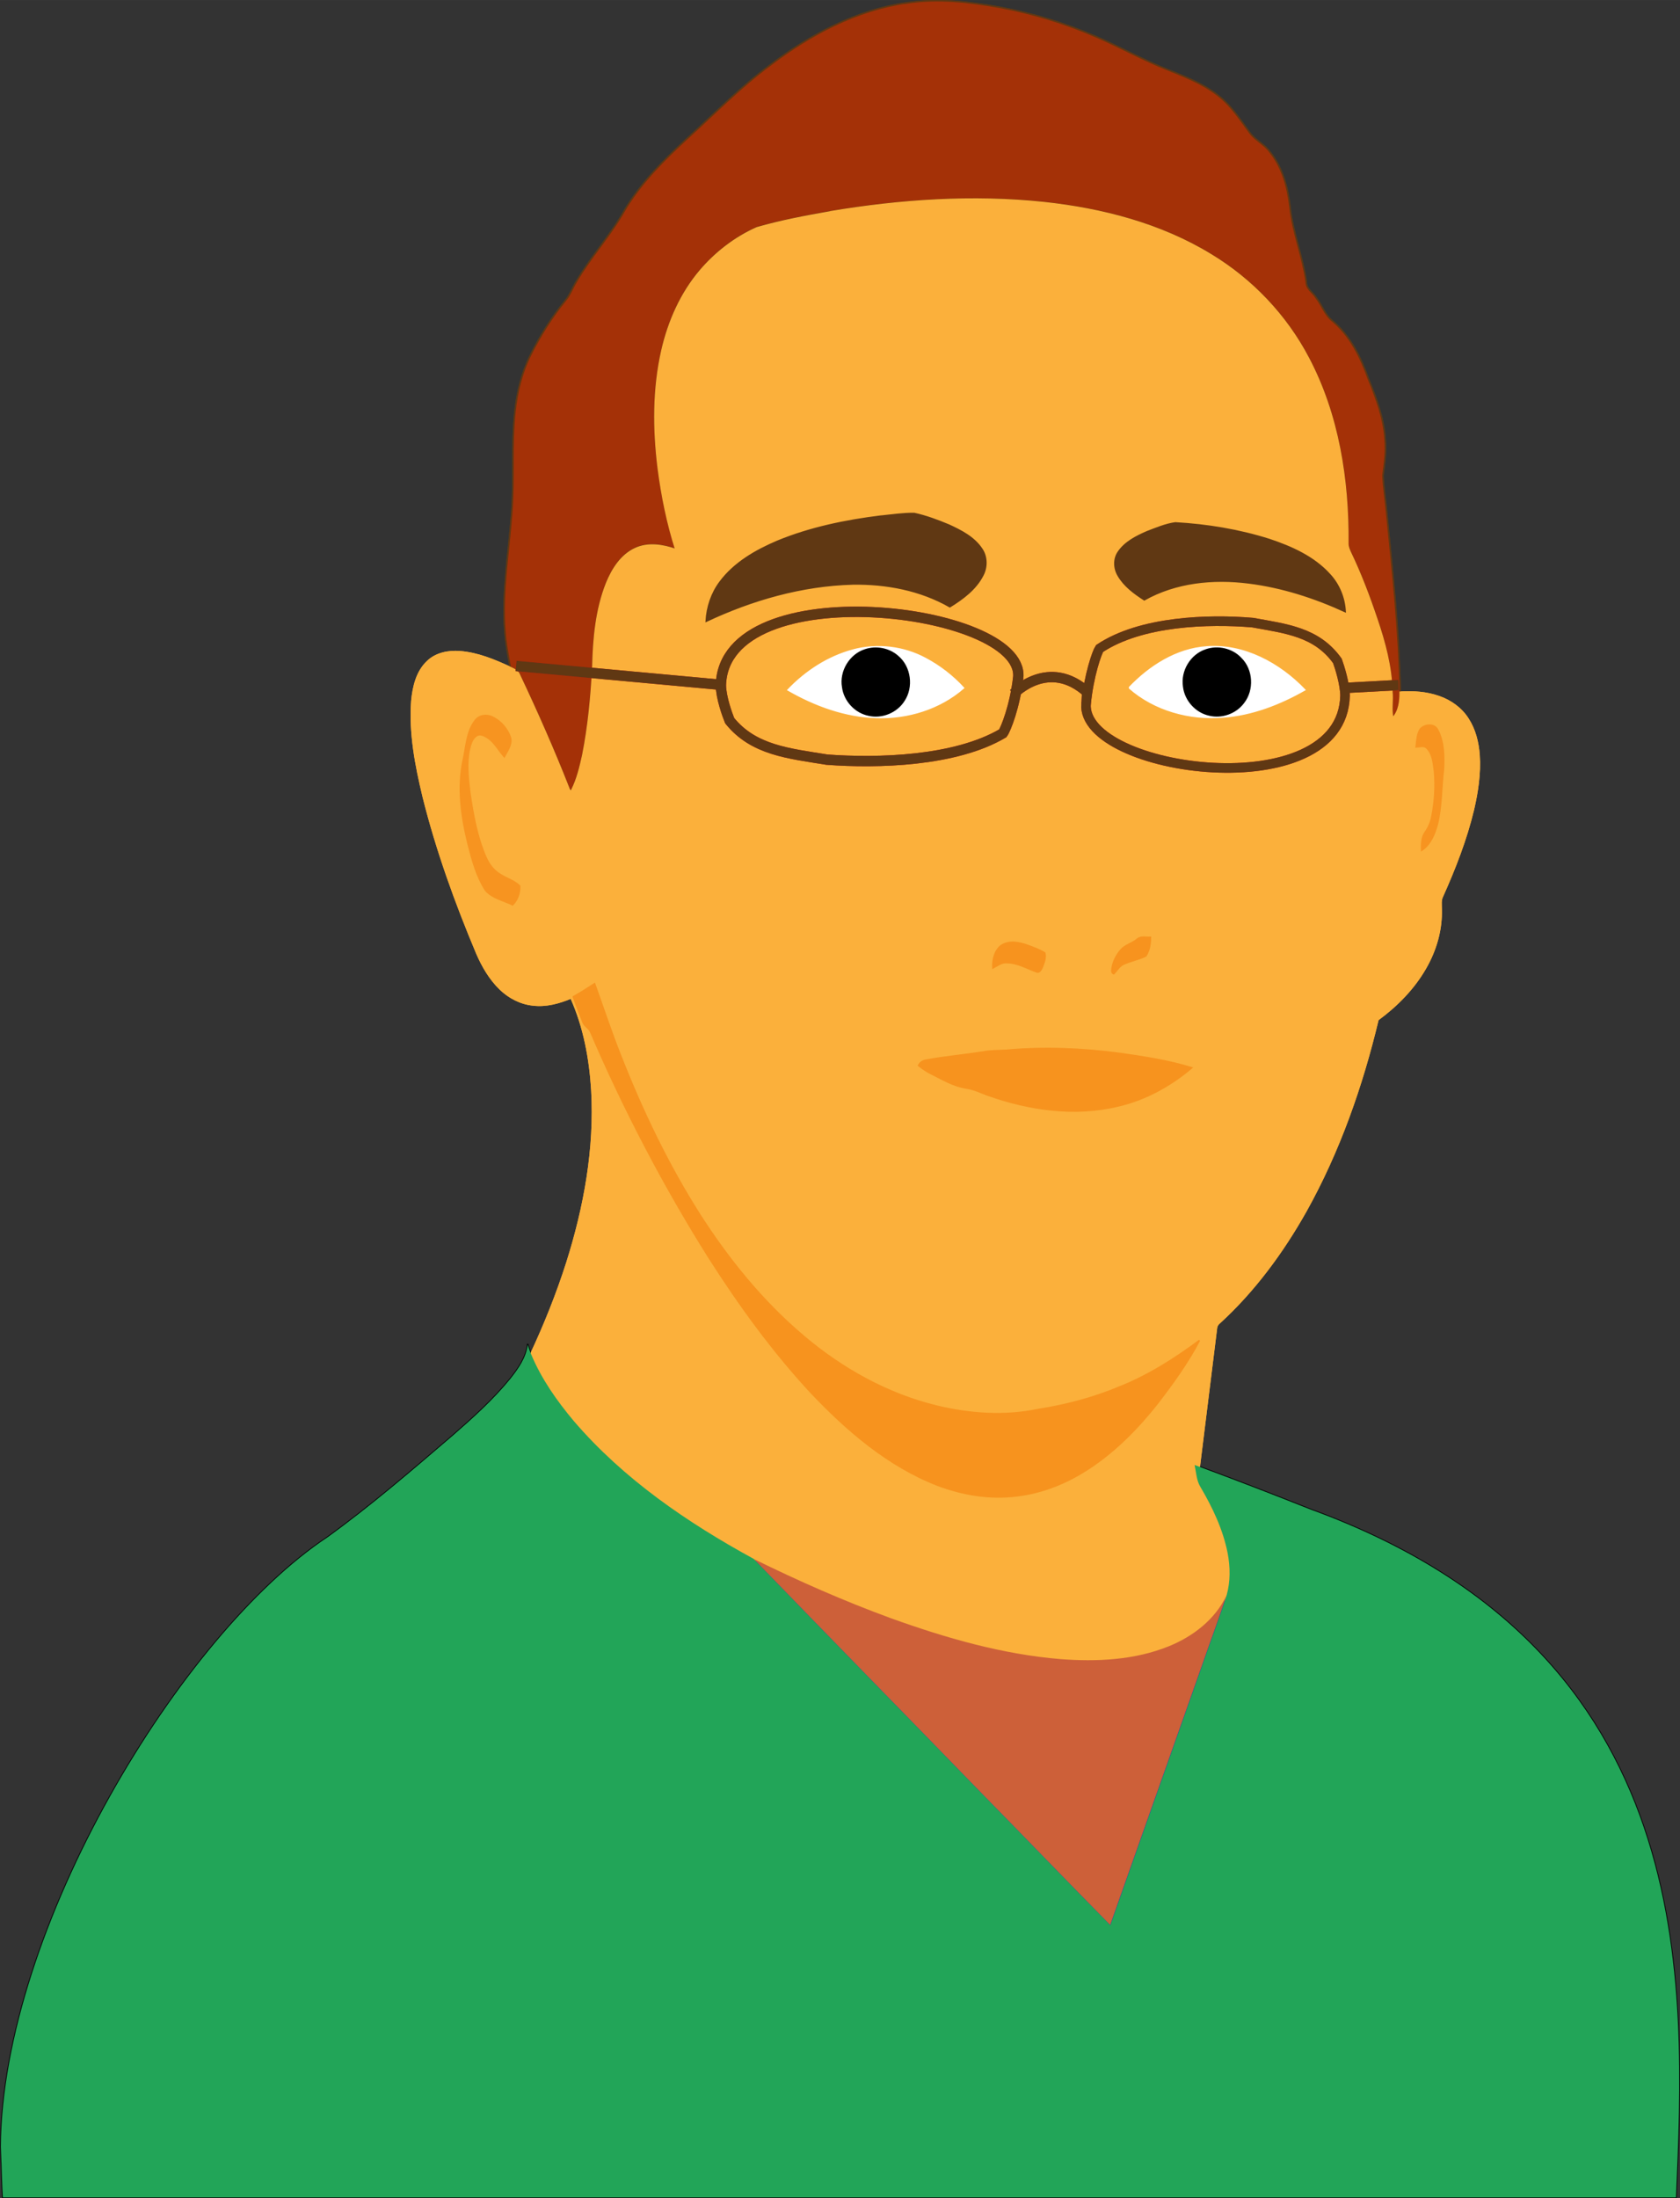 <?xml version="1.0" encoding="UTF-8" standalone="no"?>
<svg
   width="130"
   height="170"
   viewBox="0 0 34.396 44.979"
   version="1.1"
   id="svg8"
   inkscape:version="1.2.1 (9c6d41e410, 2022-07-14)"
   sodipodi:docname="man-versions.svg"
   xmlns:inkscape="http://www.inkscape.org/namespaces/inkscape"
   xmlns:sodipodi="http://sodipodi.sourceforge.net/DTD/sodipodi-0.dtd"
   xmlns="http://www.w3.org/2000/svg"
   xmlns:svg="http://www.w3.org/2000/svg"
   xmlns:rdf="http://www.w3.org/1999/02/22-rdf-syntax-ns#"
   xmlns:cc="http://creativecommons.org/ns#"
   xmlns:dc="http://purl.org/dc/elements/1.1/">
  <rect x="0" y="0" width="34.396" height="44.979" fill="#333333" stroke="none"/>
  <defs
     id="defs2" />
  <sodipodi:namedview
     id="base"
     pagecolor="#ffffff"
     bordercolor="#ebe6e6"
     borderopacity="1"
     inkscape:pageopacity="0.0"
     inkscape:pageshadow="2"
     inkscape:zoom="0.7"
     inkscape:cx="251.42857"
     inkscape:cy="547.14285"
     inkscape:document-units="px"
     inkscape:current-layer="layer2"
     inkscape:document-rotation="0"
     showgrid="false"
     units="px"
     showborder="true"
     inkscape:object-nodes="false"
     inkscape:showpageshadow="false"
     inkscape:pagecheckerboard="0"
     inkscape:deskcolor="#d1d1d1"
     inkscape:window-width="1366"
     inkscape:window-height="705"
     inkscape:window-x="-8"
     inkscape:window-y="-8"
     inkscape:window-maximized="1" />
  <g
     inkscape:groupmode="layer"
     id="layer2"
     inkscape:label="Layer 2"
     transform="translate(-107.251,-100.542)">
    <g
       id="g5639">
      <path
         d="m 125.81,100.604 c 0.632,-0.101 1.275,-0.025 1.901,0.086 0.679,0.124 1.343,0.327 1.978,0.602 0.498,0.215 0.971,0.482 1.476,0.68 0.403,0.161 0.821,0.326 1.144,0.627 0.202,0.19 0.356,0.423 0.52,0.647 0.113,0.164 0.308,0.245 0.423,0.408 0.255,0.316 0.363,0.722 0.409,1.12 0.056,0.526 0.261,1.02 0.334,1.542 -5.2e-4,0.138 0.131,0.208 0.197,0.313 0.124,0.156 0.183,0.361 0.345,0.485 0.358,0.304 0.572,0.739 0.728,1.176 0.161,0.399 0.318,0.809 0.343,1.244 0.025,0.247 -0.012,0.493 -0.043,0.737 0.011,0.268 0.056,0.533 0.079,0.8 0.122,1.208 0.251,2.418 0.275,3.632 5.2e-4,0.185 -0.021,0.386 -0.152,0.527 -0.04,-0.179 0.003,-0.364 -0.019,-0.545 -0.013,-0.509 -0.146,-1.004 -0.309,-1.482 -0.156,-0.464 -0.329,-0.923 -0.542,-1.364 -0.026,-0.057 -0.051,-0.116 -0.05,-0.179 0.012,-1.302 -0.196,-2.639 -0.809,-3.798 -0.455,-0.867 -1.152,-1.599 -1.984,-2.104 -1.035,-0.635 -2.234,-0.944 -3.429,-1.073 -1.457,-0.153 -2.931,-0.053 -4.374,0.188 -0.505,0.09 -1.011,0.184 -1.504,0.326 -0.443,0.197 -0.838,0.502 -1.155,0.871 -0.397,0.465 -0.653,1.04 -0.788,1.636 -0.181,0.789 -0.175,1.61 -0.076,2.411 0.073,0.564 0.186,1.124 0.359,1.666 -0.265,-0.094 -0.569,-0.143 -0.832,-0.019 -0.288,0.132 -0.466,0.417 -0.583,0.703 -0.218,0.547 -0.271,1.143 -0.283,1.727 -0.034,0.602 -0.088,1.204 -0.206,1.796 -0.053,0.242 -0.111,0.487 -0.223,0.709 -0.014,0.061 -0.061,-0.004 -0.064,-0.031 -0.308,-0.785 -0.649,-1.556 -1.009,-2.317 -0.03,-0.086 -0.115,-0.122 -0.19,-0.157 -0.044,-0.246 -0.093,-0.492 -0.109,-0.742 -0.062,-0.805 0.081,-1.605 0.139,-2.406 0.059,-0.694 -0.008,-1.391 0.067,-2.084 0.044,-0.398 0.139,-0.795 0.319,-1.154 0.2,-0.4 0.439,-0.781 0.722,-1.126 0.09,-0.112 0.138,-0.249 0.212,-0.371 0.299,-0.512 0.704,-0.951 0.994,-1.468 0.334,-0.561 0.801,-1.024 1.276,-1.463 0.558,-0.507 1.088,-1.048 1.693,-1.498 0.824,-0.628 1.77,-1.134 2.803,-1.281 z"
         fill="#603813"
         stroke="#603813"
         id="path9961"
         style="fill:#030303;fill-opacity:1;stroke-width:0.031" />
      <path
         d="m 124.25,104.876 c 1.442,-0.241 2.917,-0.341 4.374,-0.188 1.195,0.129 2.394,0.438 3.429,1.073 0.832,0.505 1.529,1.237 1.984,2.104 0.613,1.16 0.821,2.496 0.809,3.798 -9.8e-4,0.063 0.024,0.122 0.05,0.179 0.212,0.441 0.386,0.9 0.542,1.364 0.163,0.479 0.297,0.973 0.309,1.482 0.022,0.181 -0.021,0.366 0.019,0.545 0.131,-0.141 0.153,-0.342 0.152,-0.527 0.268,-0.016 0.541,0.002 0.796,0.092 0.237,0.082 0.453,0.236 0.59,0.45 0.144,0.22 0.209,0.483 0.228,0.743 0.026,0.378 -0.032,0.756 -0.117,1.122 -0.147,0.612 -0.377,1.2 -0.634,1.773 -0.039,0.078 -0.025,0.167 -0.025,0.251 0.015,0.427 -0.109,0.852 -0.322,1.219 -0.241,0.419 -0.586,0.768 -0.972,1.051 -0.326,1.361 -0.793,2.695 -1.475,3.917 -0.475,0.844 -1.057,1.635 -1.772,2.288 -0.034,0.028 -0.058,0.066 -0.06,0.112 -0.117,0.944 -0.233,1.888 -0.351,2.832 -0.032,-0.012 -0.065,-0.024 -0.096,-0.035 0.033,0.15 0.037,0.314 0.119,0.449 0.248,0.42 0.462,0.87 0.557,1.352 0.055,0.285 0.059,0.585 -0.021,0.866 -0.228,0.494 -0.687,0.841 -1.178,1.042 -0.703,0.285 -1.477,0.321 -2.224,0.264 -1.189,-0.099 -2.345,-0.432 -3.465,-0.835 -0.959,-0.351 -1.895,-0.764 -2.812,-1.214 -1.359,-0.741 -2.666,-1.633 -3.683,-2.819 -0.351,-0.418 -0.67,-0.871 -0.88,-1.379 0.284,-0.607 0.534,-1.231 0.738,-1.87 0.36,-1.137 0.579,-2.334 0.51,-3.531 -0.04,-0.645 -0.16,-1.293 -0.426,-1.884 -0.246,0.102 -0.512,0.176 -0.78,0.143 -0.253,-0.026 -0.49,-0.149 -0.672,-0.325 -0.209,-0.203 -0.359,-0.459 -0.475,-0.726 -0.438,-1.041 -0.824,-2.107 -1.098,-3.204 -0.155,-0.644 -0.284,-1.306 -0.234,-1.971 0.028,-0.288 0.101,-0.596 0.318,-0.8 0.174,-0.17 0.43,-0.219 0.664,-0.201 0.363,0.028 0.704,0.169 1.031,0.321 0.075,0.035 0.16,0.071 0.19,0.157 0.36,0.761 0.701,1.533 1.009,2.317 0.004,0.026 0.05,0.091 0.064,0.031 0.112,-0.222 0.169,-0.467 0.223,-0.709 0.118,-0.592 0.173,-1.194 0.206,-1.796 0.013,-0.584 0.065,-1.18 0.283,-1.727 0.117,-0.285 0.296,-0.57 0.583,-0.703 0.263,-0.124 0.568,-0.075 0.832,0.019 -0.173,-0.542 -0.286,-1.102 -0.359,-1.666 -0.099,-0.8 -0.104,-1.621 0.076,-2.411 0.136,-0.595 0.391,-1.171 0.788,-1.636 0.316,-0.369 0.712,-0.674 1.155,-0.871 0.493,-0.143 0.999,-0.237 1.504,-0.326 m 1.039,6.228 c -0.723,0.09 -1.445,0.237 -2.122,0.516 -0.441,0.188 -0.879,0.438 -1.172,0.831 -0.174,0.23 -0.269,0.514 -0.284,0.803 0.939,-0.442 1.96,-0.735 3,-0.762 0.686,-0.012 1.386,0.121 1.988,0.466 0.264,-0.163 0.53,-0.36 0.675,-0.644 0.087,-0.167 0.086,-0.38 -0.022,-0.538 -0.158,-0.24 -0.423,-0.374 -0.675,-0.489 -0.23,-0.096 -0.466,-0.184 -0.709,-0.237 -0.227,-0.002 -0.453,0.032 -0.678,0.055 m 5.447,0.319 c -0.221,0.096 -0.452,0.212 -0.591,0.418 -0.097,0.142 -0.086,0.335 5.2e-4,0.479 0.125,0.214 0.33,0.363 0.533,0.495 0.645,-0.364 1.41,-0.438 2.133,-0.347 0.686,0.085 1.351,0.3 1.979,0.588 -0.013,-0.28 -0.125,-0.553 -0.316,-0.758 -0.328,-0.363 -0.787,-0.566 -1.241,-0.717 -0.622,-0.196 -1.27,-0.302 -1.92,-0.339 -0.2,0.028 -0.39,0.111 -0.578,0.181 m -6.015,2.42 c -0.51,0.135 -0.97,0.435 -1.334,0.816 0.553,0.317 1.171,0.543 1.811,0.563 0.638,0.02 1.293,-0.179 1.78,-0.604 -0.223,-0.241 -0.487,-0.445 -0.775,-0.6 -0.449,-0.243 -0.989,-0.307 -1.481,-0.176 m 5.648,0.774 c 0.523,0.461 1.242,0.654 1.926,0.598 0.59,-0.045 1.155,-0.263 1.667,-0.555 -0.518,-0.539 -1.245,-0.936 -2.007,-0.878 -0.616,0.042 -1.167,0.395 -1.586,0.835 m -13.386,0.668 c -0.177,0.228 -0.184,0.53 -0.244,0.802 -0.124,0.574 -0.041,1.168 0.099,1.731 0.083,0.325 0.172,0.659 0.356,0.943 0.141,0.166 0.368,0.205 0.554,0.298 0.101,-0.1 0.151,-0.245 0.144,-0.386 -0.107,-0.107 -0.259,-0.147 -0.383,-0.228 -0.143,-0.079 -0.246,-0.216 -0.31,-0.364 -0.181,-0.416 -0.261,-0.867 -0.327,-1.314 -0.035,-0.296 -0.073,-0.6 -0.008,-0.894 0.023,-0.103 0.057,-0.218 0.151,-0.278 0.071,-0.041 0.153,0.002 0.215,0.041 0.152,0.094 0.23,0.263 0.348,0.392 0.062,-0.117 0.154,-0.24 0.129,-0.38 -0.058,-0.185 -0.194,-0.345 -0.367,-0.43 -0.117,-0.059 -0.274,-0.044 -0.356,0.066 m 19.346,0.178 c -0.067,0.108 -0.067,0.241 -0.083,0.363 0.072,-9.9e-4 0.16,-0.038 0.218,0.024 0.123,0.122 0.133,0.311 0.157,0.474 0.026,0.308 0.007,0.622 -0.053,0.925 -0.022,0.115 -0.068,0.225 -0.135,0.32 -0.077,0.107 -0.078,0.245 -0.074,0.372 0.184,-0.123 0.269,-0.341 0.324,-0.547 0.086,-0.361 0.077,-0.736 0.121,-1.103 0.014,-0.275 0.013,-0.571 -0.12,-0.819 -0.074,-0.132 -0.265,-0.109 -0.354,-0.01 m -5.796,4.302 c -0.103,0.085 -0.245,0.114 -0.334,0.219 -0.086,0.102 -0.152,0.225 -0.175,0.358 -0.005,0.043 -0.024,0.108 0.032,0.128 0.062,-0.065 0.107,-0.149 0.189,-0.192 0.15,-0.071 0.319,-0.1 0.468,-0.174 0.072,-0.112 0.093,-0.249 0.093,-0.38 -0.09,0.006 -0.199,-0.029 -0.272,0.041 m -2.781,0.126 c -0.134,0.106 -0.179,0.294 -0.168,0.459 0.088,-0.045 0.172,-0.116 0.276,-0.11 0.22,-0.001 0.413,0.115 0.614,0.188 0.06,0.027 0.099,-0.045 0.119,-0.09 0.035,-0.093 0.079,-0.197 0.052,-0.296 -0.111,-0.069 -0.236,-0.111 -0.357,-0.157 -0.17,-0.06 -0.374,-0.101 -0.535,0.006 m -8.758,1.046 c 0.059,0.17 0.128,0.337 0.191,0.505 0.025,0.089 0.119,0.126 0.159,0.205 0.689,1.603 1.499,3.154 2.427,4.628 0.619,0.97 1.297,1.905 2.078,2.749 0.743,0.785 1.589,1.514 2.605,1.908 0.515,0.193 1.074,0.287 1.622,0.215 0.531,-0.062 1.04,-0.271 1.485,-0.567 0.542,-0.357 1,-0.827 1.401,-1.336 0.31,-0.405 0.612,-0.822 0.85,-1.276 -0.506,0.376 -1.043,0.717 -1.629,0.951 -0.538,0.226 -1.105,0.375 -1.679,0.465 -0.684,0.142 -1.395,0.092 -2.07,-0.071 -1.009,-0.244 -1.941,-0.764 -2.732,-1.436 -0.835,-0.706 -1.533,-1.566 -2.123,-2.487 -0.65,-1.023 -1.176,-2.122 -1.619,-3.251 -0.193,-0.484 -0.356,-0.979 -0.532,-1.47 -0.142,0.091 -0.283,0.184 -0.431,0.265 m 8.837,1.1 c -0.143,0.008 -0.287,0.003 -0.429,0.03 -0.394,0.062 -0.792,0.097 -1.185,0.17 -0.068,0.009 -0.125,0.047 -0.157,0.108 0.08,0.066 0.167,0.124 0.26,0.17 0.23,0.115 0.457,0.252 0.715,0.292 0.146,0.019 0.281,0.082 0.417,0.136 0.859,0.309 1.805,0.448 2.702,0.229 0.554,-0.129 1.065,-0.411 1.499,-0.779 -0.478,-0.146 -0.975,-0.223 -1.469,-0.293 -0.779,-0.103 -1.57,-0.136 -2.353,-0.062 z"
         fill="#fbb03b"
         stroke="#fbb03b"
         id="path9963"
         style="stroke-width:0.031" />
      <path
         d="m 125.289,111.104 c 0.225,-0.023 0.451,-0.057 0.678,-0.055 0.243,0.053 0.479,0.141 0.709,0.237 0.252,0.116 0.517,0.25 0.675,0.489 0.108,0.157 0.11,0.371 0.022,0.538 -0.145,0.285 -0.411,0.481 -0.675,0.644 -0.601,-0.345 -1.302,-0.477 -1.988,-0.466 -1.04,0.028 -2.061,0.32 -3,0.762 0.016,-0.288 0.11,-0.572 0.284,-0.803 0.293,-0.393 0.731,-0.643 1.172,-0.831 0.677,-0.279 1.399,-0.426 2.122,-0.516 z"
         fill="#603813"
         stroke="#603813"
         id="path9965"
         style="fill:#000000;fill-opacity:1;stroke-width:0.031" />
      <path
         d="m 130.736,111.423 c 0.188,-0.071 0.378,-0.153 0.578,-0.181 0.649,0.037 1.298,0.143 1.92,0.339 0.454,0.151 0.913,0.354 1.241,0.717 0.19,0.205 0.302,0.477 0.316,0.758 -0.628,-0.288 -1.293,-0.503 -1.979,-0.588 -0.723,-0.091 -1.488,-0.017 -2.133,0.347 -0.204,-0.132 -0.409,-0.281 -0.533,-0.495 -0.087,-0.144 -0.097,-0.337 -5.2e-4,-0.479 0.139,-0.207 0.37,-0.322 0.591,-0.418 z"
         fill="#603813"
         stroke="#603813"
         id="path9967"
         style="fill:#000000;fill-opacity:1;stroke-width:0.031" />
      <path
         d="m 124.721,113.843 c 0.493,-0.131 1.032,-0.067 1.481,0.176 0.289,0.154 0.553,0.358 0.775,0.6 -0.487,0.425 -1.142,0.624 -1.78,0.604 -0.64,-0.02 -1.258,-0.245 -1.811,-0.563 0.364,-0.382 0.824,-0.681 1.334,-0.816 m 0.245,-9.9e-4 c -0.31,0.097 -0.518,0.439 -0.461,0.762 0.037,0.279 0.262,0.52 0.536,0.573 0.269,0.062 0.568,-0.061 0.716,-0.297 0.187,-0.279 0.132,-0.692 -0.127,-0.906 -0.178,-0.158 -0.44,-0.206 -0.664,-0.132 z"
         fill="#ffffff"
         stroke="#ffffff"
         id="path9969"
         style="stroke-width:0.031" />
      <path
         d="m 130.37,114.615 c 0.419,-0.44 0.971,-0.793 1.586,-0.835 0.762,-0.058 1.489,0.338 2.007,0.878 -0.512,0.292 -1.077,0.51 -1.667,0.555 -0.684,0.056 -1.404,-0.137 -1.926,-0.598 m 1.569,-0.771 c -0.302,0.099 -0.502,0.43 -0.453,0.747 0.031,0.28 0.253,0.524 0.525,0.582 0.255,0.062 0.542,-0.04 0.699,-0.253 0.205,-0.261 0.183,-0.671 -0.053,-0.904 -0.179,-0.194 -0.473,-0.259 -0.719,-0.172 z"
         fill="#ffffff"
         stroke="#ffffff"
         id="path9971"
         style="stroke-width:0.031" />
      <path
         d="m 124.966,113.84 c 0.224,-0.074 0.486,-0.026 0.664,0.132 0.259,0.214 0.313,0.627 0.127,0.906 -0.148,0.235 -0.447,0.358 -0.716,0.297 -0.275,-0.053 -0.5,-0.293 -0.536,-0.573 -0.057,-0.323 0.151,-0.665 0.461,-0.762 z"
         stroke="#000000"
         id="path9973"
         style="stroke-width:0.031" />
      <path
         d="m 131.938,113.843 c 0.246,-0.087 0.539,-0.022 0.719,0.172 0.236,0.233 0.258,0.643 0.053,0.904 -0.157,0.213 -0.444,0.315 -0.699,0.253 -0.272,-0.058 -0.494,-0.302 -0.525,-0.582 -0.049,-0.317 0.151,-0.648 0.453,-0.747 z"
         stroke="#000000"
         id="path9975"
         style="stroke-width:0.031" />
      <path
         d="m 116.982,115.282 c 0.082,-0.11 0.239,-0.125 0.356,-0.066 0.172,0.085 0.309,0.245 0.367,0.43 0.025,0.14 -0.067,0.263 -0.129,0.38 -0.118,-0.129 -0.196,-0.297 -0.348,-0.392 -0.062,-0.039 -0.144,-0.082 -0.215,-0.041 -0.094,0.059 -0.128,0.174 -0.151,0.278 -0.065,0.295 -0.027,0.598 0.008,0.894 0.066,0.447 0.146,0.898 0.327,1.314 0.064,0.149 0.167,0.285 0.31,0.364 0.124,0.08 0.277,0.121 0.383,0.228 0.007,0.141 -0.043,0.286 -0.144,0.386 -0.186,-0.093 -0.413,-0.133 -0.554,-0.298 -0.183,-0.284 -0.273,-0.617 -0.356,-0.943 -0.14,-0.563 -0.223,-1.157 -0.099,-1.731 0.06,-0.272 0.067,-0.574 0.244,-0.802 z"
         fill="#f79420"
         stroke="#f79420"
         id="path9977"
         style="stroke-width:0.031" />
      <path
         d="m 136.329,115.462 c 0.09,-0.099 0.281,-0.123 0.354,0.01 0.132,0.248 0.134,0.544 0.12,0.819 -0.044,0.367 -0.035,0.742 -0.121,1.103 -0.054,0.207 -0.14,0.425 -0.324,0.547 -0.004,-0.127 -0.003,-0.265 0.074,-0.372 0.068,-0.095 0.114,-0.205 0.135,-0.32 0.061,-0.304 0.08,-0.617 0.053,-0.925 -0.023,-0.163 -0.033,-0.352 -0.157,-0.474 -0.058,-0.062 -0.146,-0.026 -0.218,-0.024 0.016,-0.123 0.016,-0.256 0.083,-0.363 z"
         fill="#f79420"
         stroke="#f79420"
         id="path9979"
         style="stroke-width:0.031" />
      <path
         d="m 130.532,119.763 c 0.073,-0.07 0.182,-0.035 0.272,-0.041 2.7e-4,0.131 -0.021,0.268 -0.093,0.38 -0.148,0.074 -0.317,0.102 -0.468,0.174 -0.081,0.043 -0.126,0.128 -0.189,0.192 -0.056,-0.02 -0.037,-0.085 -0.032,-0.128 0.023,-0.133 0.089,-0.257 0.175,-0.358 0.089,-0.105 0.23,-0.133 0.334,-0.219 z"
         fill="#f7931e"
         stroke="#f7931e"
         id="path9981"
         style="stroke-width:0.031" />
      <path
         d="m 127.749,119.89 c 0.161,-0.107 0.365,-0.066 0.535,-0.006 0.121,0.046 0.246,0.088 0.357,0.157 0.027,0.099 -0.017,0.203 -0.052,0.296 -0.02,0.045 -0.059,0.118 -0.119,0.09 -0.201,-0.073 -0.394,-0.189 -0.614,-0.188 -0.105,-0.006 -0.188,0.065 -0.276,0.11 -0.011,-0.166 0.034,-0.353 0.168,-0.459 z"
         fill="#f7931e"
         stroke="#f7931e"
         id="path9983"
         style="stroke-width:0.031" />
      <path
         d="m 118.993,120.936 c 0.148,-0.081 0.289,-0.174 0.431,-0.265 0.176,0.49 0.339,0.985 0.532,1.47 0.443,1.129 0.969,2.228 1.619,3.251 0.59,0.921 1.287,1.781 2.123,2.487 0.791,0.672 1.722,1.191 2.732,1.436 0.675,0.163 1.387,0.213 2.07,0.071 0.575,-0.09 1.142,-0.239 1.679,-0.465 0.586,-0.234 1.123,-0.575 1.629,-0.951 -0.238,0.454 -0.539,0.87 -0.85,1.276 -0.401,0.509 -0.86,0.979 -1.401,1.336 -0.445,0.296 -0.953,0.505 -1.485,0.567 -0.547,0.072 -1.107,-0.022 -1.622,-0.215 -1.016,-0.394 -1.862,-1.123 -2.605,-1.908 -0.781,-0.844 -1.459,-1.779 -2.078,-2.749 -0.928,-1.475 -1.738,-3.026 -2.427,-4.628 -0.04,-0.079 -0.134,-0.116 -0.159,-0.205 -0.064,-0.169 -0.132,-0.335 -0.191,-0.505 z"
         fill="#f7931e"
         stroke="#f7931e"
         id="path9985"
         style="stroke-width:0.031" />
      <path
         d="m 127.828,122.036 c 0.783,-0.074 1.574,-0.041 2.353,0.062 0.494,0.07 0.991,0.147 1.469,0.293 -0.434,0.368 -0.945,0.65 -1.499,0.779 -0.897,0.219 -1.843,0.08 -2.702,-0.229 -0.136,-0.053 -0.271,-0.116 -0.417,-0.136 -0.258,-0.04 -0.485,-0.177 -0.715,-0.292 -0.094,-0.046 -0.18,-0.104 -0.26,-0.17 0.032,-0.061 0.089,-0.1 0.157,-0.108 0.393,-0.073 0.79,-0.107 1.185,-0.17 0.141,-0.026 0.286,-0.022 0.429,-0.03 z"
         fill="#f7931e"
         stroke="#f7931e"
         id="path9987"
         style="stroke-width:0.031" />
      <path
         d="m 118.056,128.057 c 0.02,0.062 0.04,0.124 0.065,0.186 0.21,0.508 0.529,0.961 0.88,1.379 1.018,1.186 2.325,2.078 3.683,2.819 1.552,1.606 3.118,3.2 4.674,4.803 0.877,0.894 1.746,1.796 2.625,2.688 0.619,-1.753 1.241,-3.506 1.861,-5.258 0.171,-0.497 0.358,-0.988 0.52,-1.488 0.08,-0.281 0.076,-0.581 0.021,-0.866 -0.095,-0.482 -0.309,-0.932 -0.557,-1.352 -0.082,-0.135 -0.086,-0.299 -0.119,-0.449 0.032,0.011 0.064,0.022 0.096,0.035 0.765,0.283 1.526,0.577 2.284,0.878 8.018,2.923 7.661,9.706 7.476,14.074 l -34.256,2e-5 c -0.019,-0.311 -0.015,-0.412 -0.042,-1.038 0.037,-4.463 3.692,-10.487 6.694,-12.473 0.886,-0.641 1.711,-1.351 2.543,-2.063 0.421,-0.367 0.84,-0.74 1.194,-1.175 0.163,-0.206 0.324,-0.431 0.358,-0.7 z"
         stroke="#000000"
         id="path9989"
         style="fill:#000000;fill-opacity:1;stroke-width:0.031"
         sodipodi:nodetypes="ccccccccccccccccccccc" />
      <path
         d="m 122.683,132.442 c 0.917,0.451 1.853,0.863 2.812,1.214 1.12,0.403 2.276,0.736 3.465,0.835 0.747,0.057 1.522,0.021 2.224,-0.264 0.491,-0.2 0.949,-0.547 1.178,-1.042 -0.162,0.5 -0.349,0.992 -0.52,1.488 -0.62,1.753 -1.242,3.505 -1.861,5.258 -0.879,-0.892 -1.748,-1.794 -2.625,-2.688 -1.556,-1.603 -3.121,-3.196 -4.674,-4.803 z"
         fill="#0000ff"
         stroke="#0000ff"
         id="path9991"
         style="fill:#252525;fill-opacity:1;stroke-width:0.031" />
      <path
         d="m 125.81,100.604 c 0.632,-0.101 1.275,-0.025 1.901,0.086 0.679,0.124 1.343,0.327 1.978,0.602 0.498,0.215 0.971,0.482 1.476,0.68 0.403,0.161 0.821,0.326 1.144,0.627 0.202,0.19 0.356,0.423 0.52,0.647 0.113,0.164 0.308,0.245 0.423,0.408 0.255,0.316 0.363,0.722 0.409,1.12 0.056,0.526 0.261,1.02 0.334,1.542 -5.2e-4,0.138 0.131,0.208 0.197,0.313 0.124,0.156 0.183,0.361 0.345,0.485 0.358,0.304 0.572,0.739 0.728,1.176 0.161,0.399 0.318,0.809 0.343,1.244 0.025,0.247 -0.012,0.493 -0.043,0.737 0.011,0.268 0.056,0.533 0.079,0.8 0.122,1.208 0.251,2.418 0.275,3.632 5.2e-4,0.185 -0.021,0.386 -0.152,0.527 -0.04,-0.179 0.003,-0.364 -0.019,-0.545 -0.013,-0.509 -0.146,-1.004 -0.309,-1.482 -0.156,-0.464 -0.329,-0.923 -0.542,-1.364 -0.026,-0.057 -0.051,-0.116 -0.05,-0.179 0.012,-1.302 -0.196,-2.639 -0.809,-3.798 -0.455,-0.867 -1.152,-1.599 -1.984,-2.104 -1.035,-0.635 -2.234,-0.944 -3.429,-1.073 -1.457,-0.153 -2.931,-0.053 -4.374,0.188 -0.505,0.09 -1.011,0.184 -1.504,0.326 -0.443,0.197 -0.838,0.502 -1.155,0.871 -0.397,0.465 -0.653,1.04 -0.788,1.636 -0.181,0.789 -0.175,1.61 -0.076,2.411 0.073,0.564 0.186,1.124 0.359,1.666 -0.265,-0.094 -0.569,-0.143 -0.832,-0.019 -0.288,0.132 -0.466,0.417 -0.583,0.703 -0.218,0.547 -0.271,1.143 -0.283,1.727 -0.034,0.602 -0.088,1.204 -0.206,1.796 -0.053,0.242 -0.111,0.487 -0.223,0.709 -0.014,0.061 -0.061,-0.004 -0.064,-0.031 -0.308,-0.785 -0.649,-1.556 -1.009,-2.317 -0.03,-0.086 -0.115,-0.122 -0.19,-0.157 -0.044,-0.246 -0.093,-0.492 -0.109,-0.742 -0.062,-0.805 0.081,-1.605 0.139,-2.406 0.059,-0.694 -0.008,-1.391 0.067,-2.084 0.044,-0.398 0.139,-0.795 0.319,-1.154 0.2,-0.4 0.439,-0.781 0.722,-1.126 0.09,-0.112 0.138,-0.249 0.212,-0.371 0.299,-0.512 0.704,-0.951 0.994,-1.468 0.334,-0.561 0.801,-1.024 1.276,-1.463 0.558,-0.507 1.088,-1.048 1.693,-1.498 0.824,-0.628 1.77,-1.134 2.803,-1.281 z"
         fill="#603813"
         stroke="#603813"
         id="path9993"
         style="fill:#a43107;fill-opacity:1;stroke-width:0.031" />
      <path
         d="m 124.25,104.876 c 1.442,-0.241 2.917,-0.341 4.374,-0.188 1.195,0.129 2.394,0.438 3.429,1.073 0.832,0.505 1.529,1.237 1.984,2.104 0.613,1.16 0.821,2.496 0.809,3.798 -9.8e-4,0.063 0.024,0.122 0.05,0.179 0.212,0.441 0.386,0.9 0.542,1.364 0.163,0.479 0.297,0.973 0.309,1.482 0.022,0.181 -0.021,0.366 0.019,0.545 0.131,-0.141 0.153,-0.342 0.152,-0.527 0.268,-0.016 0.541,0.002 0.796,0.092 0.237,0.082 0.453,0.236 0.59,0.45 0.144,0.22 0.209,0.483 0.228,0.743 0.026,0.378 -0.032,0.756 -0.117,1.122 -0.147,0.612 -0.377,1.2 -0.634,1.773 -0.039,0.078 -0.025,0.167 -0.025,0.251 0.015,0.427 -0.109,0.852 -0.322,1.219 -0.241,0.419 -0.586,0.768 -0.972,1.051 -0.326,1.361 -0.793,2.695 -1.475,3.917 -0.475,0.844 -1.057,1.635 -1.772,2.288 -0.034,0.028 -0.058,0.066 -0.06,0.112 -0.117,0.944 -0.233,1.888 -0.351,2.832 -0.032,-0.012 -0.065,-0.024 -0.096,-0.035 0.033,0.15 0.037,0.314 0.119,0.449 0.248,0.42 0.462,0.87 0.557,1.352 0.055,0.285 0.059,0.585 -0.021,0.866 -0.228,0.494 -0.687,0.841 -1.178,1.042 -0.703,0.285 -1.477,0.321 -2.224,0.264 -1.189,-0.099 -2.345,-0.432 -3.465,-0.835 -0.959,-0.351 -1.895,-0.764 -2.812,-1.214 -1.359,-0.741 -2.666,-1.633 -3.683,-2.819 -0.351,-0.418 -0.67,-0.871 -0.88,-1.379 0.284,-0.607 0.534,-1.231 0.738,-1.87 0.36,-1.137 0.579,-2.334 0.51,-3.531 -0.04,-0.645 -0.16,-1.293 -0.426,-1.884 -0.246,0.102 -0.512,0.176 -0.78,0.143 -0.253,-0.026 -0.49,-0.149 -0.672,-0.325 -0.209,-0.203 -0.359,-0.459 -0.475,-0.726 -0.438,-1.041 -0.824,-2.107 -1.098,-3.204 -0.155,-0.644 -0.284,-1.306 -0.234,-1.971 0.028,-0.288 0.101,-0.596 0.318,-0.8 0.174,-0.17 0.43,-0.219 0.664,-0.201 0.363,0.028 0.704,0.169 1.031,0.321 0.075,0.035 0.16,0.071 0.19,0.157 0.36,0.761 0.701,1.533 1.009,2.317 0.004,0.026 0.05,0.091 0.064,0.031 0.112,-0.222 0.169,-0.467 0.223,-0.709 0.118,-0.592 0.173,-1.194 0.206,-1.796 0.013,-0.584 0.065,-1.18 0.283,-1.727 0.117,-0.285 0.296,-0.57 0.583,-0.703 0.263,-0.124 0.568,-0.075 0.832,0.019 -0.173,-0.542 -0.286,-1.102 -0.359,-1.666 -0.099,-0.8 -0.104,-1.621 0.076,-2.411 0.136,-0.595 0.391,-1.171 0.788,-1.636 0.316,-0.369 0.712,-0.674 1.155,-0.871 0.493,-0.143 0.999,-0.237 1.504,-0.326 m 1.039,6.228 c -0.723,0.09 -1.445,0.237 -2.122,0.516 -0.441,0.188 -0.879,0.438 -1.172,0.831 -0.174,0.23 -0.269,0.514 -0.284,0.803 0.939,-0.442 1.96,-0.735 3,-0.762 0.686,-0.012 1.386,0.121 1.988,0.466 0.264,-0.163 0.53,-0.36 0.675,-0.644 0.087,-0.167 0.086,-0.38 -0.022,-0.538 -0.158,-0.24 -0.423,-0.374 -0.675,-0.489 -0.23,-0.096 -0.466,-0.184 -0.709,-0.237 -0.227,-0.002 -0.453,0.032 -0.678,0.055 m 5.447,0.319 c -0.221,0.096 -0.452,0.212 -0.591,0.418 -0.097,0.142 -0.086,0.335 5.2e-4,0.479 0.125,0.214 0.33,0.363 0.533,0.495 0.645,-0.364 1.41,-0.438 2.133,-0.347 0.686,0.085 1.351,0.3 1.979,0.588 -0.013,-0.28 -0.125,-0.553 -0.316,-0.758 -0.328,-0.363 -0.787,-0.566 -1.241,-0.717 -0.622,-0.196 -1.27,-0.302 -1.92,-0.339 -0.2,0.028 -0.39,0.111 -0.578,0.181 m -6.015,2.42 c -0.51,0.135 -0.97,0.435 -1.334,0.816 0.553,0.317 1.171,0.543 1.811,0.563 0.638,0.02 1.293,-0.179 1.78,-0.604 -0.223,-0.241 -0.487,-0.445 -0.775,-0.6 -0.449,-0.243 -0.989,-0.307 -1.481,-0.176 m 5.648,0.774 c 0.523,0.461 1.242,0.654 1.926,0.598 0.59,-0.045 1.155,-0.263 1.667,-0.555 -0.518,-0.539 -1.245,-0.936 -2.007,-0.878 -0.616,0.042 -1.167,0.395 -1.586,0.835 m -13.386,0.668 c -0.177,0.228 -0.184,0.53 -0.244,0.802 -0.124,0.574 -0.041,1.168 0.099,1.731 0.083,0.325 0.172,0.659 0.356,0.943 0.141,0.166 0.368,0.205 0.554,0.298 0.101,-0.1 0.151,-0.245 0.144,-0.386 -0.107,-0.107 -0.259,-0.147 -0.383,-0.228 -0.143,-0.079 -0.246,-0.216 -0.31,-0.364 -0.181,-0.416 -0.261,-0.867 -0.327,-1.314 -0.035,-0.296 -0.073,-0.6 -0.008,-0.894 0.023,-0.103 0.057,-0.218 0.151,-0.278 0.071,-0.041 0.153,0.002 0.215,0.041 0.152,0.094 0.23,0.263 0.348,0.392 0.062,-0.117 0.154,-0.24 0.129,-0.38 -0.058,-0.185 -0.194,-0.345 -0.367,-0.43 -0.117,-0.059 -0.274,-0.044 -0.356,0.066 m 19.346,0.178 c -0.067,0.108 -0.067,0.241 -0.083,0.363 0.072,-9.9e-4 0.16,-0.038 0.218,0.024 0.123,0.122 0.133,0.311 0.157,0.474 0.026,0.308 0.007,0.622 -0.053,0.925 -0.022,0.115 -0.068,0.225 -0.135,0.32 -0.077,0.107 -0.078,0.245 -0.074,0.372 0.184,-0.123 0.269,-0.341 0.324,-0.547 0.086,-0.361 0.077,-0.736 0.121,-1.103 0.014,-0.275 0.013,-0.571 -0.12,-0.819 -0.074,-0.132 -0.265,-0.109 -0.354,-0.01 m -5.796,4.302 c -0.103,0.085 -0.245,0.114 -0.334,0.219 -0.086,0.102 -0.152,0.225 -0.175,0.358 -0.005,0.043 -0.024,0.108 0.032,0.128 0.062,-0.065 0.107,-0.149 0.189,-0.192 0.15,-0.071 0.319,-0.1 0.468,-0.174 0.072,-0.112 0.093,-0.249 0.093,-0.38 -0.09,0.006 -0.199,-0.029 -0.272,0.041 m -2.781,0.126 c -0.134,0.106 -0.179,0.294 -0.168,0.459 0.088,-0.045 0.172,-0.116 0.276,-0.11 0.22,-0.001 0.413,0.115 0.614,0.188 0.06,0.027 0.099,-0.045 0.119,-0.09 0.035,-0.093 0.079,-0.197 0.052,-0.296 -0.111,-0.069 -0.236,-0.111 -0.357,-0.157 -0.17,-0.06 -0.374,-0.101 -0.535,0.006 m -8.758,1.046 c 0.059,0.17 0.128,0.337 0.191,0.505 0.025,0.089 0.119,0.126 0.159,0.205 0.689,1.603 1.499,3.154 2.427,4.628 0.619,0.97 1.297,1.905 2.078,2.749 0.743,0.785 1.589,1.514 2.605,1.908 0.515,0.193 1.074,0.287 1.622,0.215 0.531,-0.062 1.04,-0.271 1.485,-0.567 0.542,-0.357 1,-0.827 1.401,-1.336 0.31,-0.405 0.612,-0.822 0.85,-1.276 -0.506,0.376 -1.043,0.717 -1.629,0.951 -0.538,0.226 -1.105,0.375 -1.679,0.465 -0.684,0.142 -1.395,0.092 -2.07,-0.071 -1.009,-0.244 -1.941,-0.764 -2.732,-1.436 -0.835,-0.706 -1.533,-1.566 -2.123,-2.487 -0.65,-1.023 -1.176,-2.122 -1.619,-3.251 -0.193,-0.484 -0.356,-0.979 -0.532,-1.47 -0.142,0.091 -0.283,0.184 -0.431,0.265 m 8.837,1.1 c -0.143,0.008 -0.287,0.003 -0.429,0.03 -0.394,0.062 -0.792,0.097 -1.185,0.17 -0.068,0.009 -0.125,0.047 -0.157,0.108 0.08,0.066 0.167,0.124 0.26,0.17 0.23,0.115 0.457,0.252 0.715,0.292 0.146,0.019 0.281,0.082 0.417,0.136 0.859,0.309 1.805,0.448 2.702,0.229 0.554,-0.129 1.065,-0.411 1.499,-0.779 -0.478,-0.146 -0.975,-0.223 -1.469,-0.293 -0.779,-0.103 -1.57,-0.136 -2.353,-0.062 z"
         fill="#fbb03b"
         stroke="#fbb03b"
         id="path9995"
         style="stroke-width:0.031" />
      <path
         d="m 125.289,111.104 c 0.225,-0.023 0.451,-0.057 0.678,-0.055 0.243,0.053 0.479,0.141 0.709,0.237 0.252,0.116 0.517,0.25 0.675,0.489 0.108,0.157 0.11,0.371 0.022,0.538 -0.145,0.285 -0.411,0.481 -0.675,0.644 -0.601,-0.345 -1.302,-0.477 -1.988,-0.466 -1.04,0.028 -2.061,0.32 -3,0.762 0.016,-0.288 0.11,-0.572 0.284,-0.803 0.293,-0.393 0.731,-0.643 1.172,-0.831 0.677,-0.279 1.399,-0.426 2.122,-0.516 z"
         fill="#603813"
         stroke="#603813"
         id="path9997"
         style="fill:#603813;fill-opacity:1;stroke-width:0.031" />
      <path
         d="m 130.736,111.423 c 0.188,-0.071 0.378,-0.153 0.578,-0.181 0.649,0.037 1.298,0.143 1.92,0.339 0.454,0.151 0.913,0.354 1.241,0.717 0.19,0.205 0.302,0.477 0.316,0.758 -0.628,-0.288 -1.293,-0.503 -1.979,-0.588 -0.723,-0.091 -1.488,-0.017 -2.133,0.347 -0.204,-0.132 -0.409,-0.281 -0.533,-0.495 -0.087,-0.144 -0.097,-0.337 -5.2e-4,-0.479 0.139,-0.207 0.37,-0.322 0.591,-0.418 z"
         fill="#603813"
         stroke="#603813"
         id="path9999"
         style="fill:#603813;fill-opacity:1;stroke-width:0.031" />
      <path
         d="m 124.721,113.843 c 0.493,-0.131 1.032,-0.067 1.481,0.176 0.289,0.154 0.553,0.358 0.775,0.6 -0.487,0.425 -1.142,0.624 -1.78,0.604 -0.64,-0.02 -1.258,-0.245 -1.811,-0.563 0.364,-0.382 0.824,-0.681 1.334,-0.816 m 0.245,-9.9e-4 c -0.31,0.097 -0.518,0.439 -0.461,0.762 0.037,0.279 0.262,0.52 0.536,0.573 0.269,0.062 0.568,-0.061 0.716,-0.297 0.187,-0.279 0.132,-0.692 -0.127,-0.906 -0.178,-0.158 -0.44,-0.206 -0.664,-0.132 z"
         fill="#ffffff"
         stroke="#ffffff"
         id="path10001"
         style="stroke-width:0.031" />
      <path
         d="m 130.37,114.615 c 0.419,-0.44 0.971,-0.793 1.586,-0.835 0.762,-0.058 1.489,0.338 2.007,0.878 -0.512,0.292 -1.077,0.51 -1.667,0.555 -0.684,0.056 -1.404,-0.137 -1.926,-0.598 m 1.569,-0.771 c -0.302,0.099 -0.502,0.43 -0.453,0.747 0.031,0.28 0.253,0.524 0.525,0.582 0.255,0.062 0.542,-0.04 0.699,-0.253 0.205,-0.261 0.183,-0.671 -0.053,-0.904 -0.179,-0.194 -0.473,-0.259 -0.719,-0.172 z"
         fill="#ffffff"
         stroke="#ffffff"
         id="path10003"
         style="stroke-width:0.031" />
      <path
         d="m 124.966,113.84 c 0.224,-0.074 0.486,-0.026 0.664,0.132 0.259,0.214 0.313,0.627 0.127,0.906 -0.148,0.235 -0.447,0.358 -0.716,0.297 -0.275,-0.053 -0.5,-0.293 -0.536,-0.573 -0.057,-0.323 0.151,-0.665 0.461,-0.762 z"
         stroke="#000000"
         id="path10005"
         style="stroke-width:0.031" />
      <path
         d="m 131.938,113.843 c 0.246,-0.087 0.539,-0.022 0.719,0.172 0.236,0.233 0.258,0.643 0.053,0.904 -0.157,0.213 -0.444,0.315 -0.699,0.253 -0.272,-0.058 -0.494,-0.302 -0.525,-0.582 -0.049,-0.317 0.151,-0.648 0.453,-0.747 z"
         stroke="#000000"
         id="path10007"
         style="stroke-width:0.031" />
      <path
         d="m 116.982,115.282 c 0.082,-0.11 0.239,-0.125 0.356,-0.066 0.172,0.085 0.309,0.245 0.367,0.43 0.025,0.14 -0.067,0.263 -0.129,0.38 -0.118,-0.129 -0.196,-0.297 -0.348,-0.392 -0.062,-0.039 -0.144,-0.082 -0.215,-0.041 -0.094,0.059 -0.128,0.174 -0.151,0.278 -0.065,0.295 -0.027,0.598 0.008,0.894 0.066,0.447 0.146,0.898 0.327,1.314 0.064,0.149 0.167,0.285 0.31,0.364 0.124,0.08 0.277,0.121 0.383,0.228 0.007,0.141 -0.043,0.286 -0.144,0.386 -0.186,-0.093 -0.413,-0.133 -0.554,-0.298 -0.183,-0.284 -0.273,-0.617 -0.356,-0.943 -0.14,-0.563 -0.223,-1.157 -0.099,-1.731 0.06,-0.272 0.067,-0.574 0.244,-0.802 z"
         fill="#f79420"
         stroke="#f79420"
         id="path10009"
         style="stroke-width:0.031" />
      <path
         d="m 136.329,115.462 c 0.09,-0.099 0.281,-0.123 0.354,0.01 0.132,0.248 0.134,0.544 0.12,0.819 -0.044,0.367 -0.035,0.742 -0.121,1.103 -0.054,0.207 -0.14,0.425 -0.324,0.547 -0.004,-0.127 -0.003,-0.265 0.074,-0.372 0.068,-0.095 0.114,-0.205 0.135,-0.32 0.061,-0.304 0.08,-0.617 0.053,-0.925 -0.023,-0.163 -0.033,-0.352 -0.157,-0.474 -0.058,-0.062 -0.146,-0.026 -0.218,-0.024 0.016,-0.123 0.016,-0.256 0.083,-0.363 z"
         fill="#f79420"
         stroke="#f79420"
         id="path10011"
         style="stroke-width:0.031" />
      <path
         d="m 130.532,119.763 c 0.073,-0.07 0.182,-0.035 0.272,-0.041 2.7e-4,0.131 -0.021,0.268 -0.093,0.38 -0.148,0.074 -0.317,0.102 -0.468,0.174 -0.081,0.043 -0.126,0.128 -0.189,0.192 -0.056,-0.02 -0.037,-0.085 -0.032,-0.128 0.023,-0.133 0.089,-0.257 0.175,-0.358 0.089,-0.105 0.23,-0.133 0.334,-0.219 z"
         fill="#f7931e"
         stroke="#f7931e"
         id="path10013"
         style="stroke-width:0.031" />
      <path
         d="m 127.749,119.89 c 0.161,-0.107 0.365,-0.066 0.535,-0.006 0.121,0.046 0.246,0.088 0.357,0.157 0.027,0.099 -0.017,0.203 -0.052,0.296 -0.02,0.045 -0.059,0.118 -0.119,0.09 -0.201,-0.073 -0.394,-0.189 -0.614,-0.188 -0.105,-0.006 -0.188,0.065 -0.276,0.11 -0.011,-0.166 0.034,-0.353 0.168,-0.459 z"
         fill="#f7931e"
         stroke="#f7931e"
         id="path10015"
         style="stroke-width:0.031" />
      <path
         d="m 118.993,120.936 c 0.148,-0.081 0.289,-0.174 0.431,-0.265 0.176,0.49 0.339,0.985 0.532,1.47 0.443,1.129 0.969,2.228 1.619,3.251 0.59,0.921 1.287,1.781 2.123,2.487 0.791,0.672 1.722,1.191 2.732,1.436 0.675,0.163 1.387,0.213 2.07,0.071 0.575,-0.09 1.142,-0.239 1.679,-0.465 0.586,-0.234 1.123,-0.575 1.629,-0.951 -0.238,0.454 -0.539,0.87 -0.85,1.276 -0.401,0.509 -0.86,0.979 -1.401,1.336 -0.445,0.296 -0.953,0.505 -1.485,0.567 -0.547,0.072 -1.107,-0.022 -1.622,-0.215 -1.016,-0.394 -1.862,-1.123 -2.605,-1.908 -0.781,-0.844 -1.459,-1.779 -2.078,-2.749 -0.928,-1.475 -1.738,-3.026 -2.427,-4.628 -0.04,-0.079 -0.134,-0.116 -0.159,-0.205 -0.064,-0.169 -0.132,-0.335 -0.191,-0.505 z"
         fill="#f7931e"
         stroke="#f7931e"
         id="path10017"
         style="stroke-width:0.031" />
      <path
         d="m 127.828,122.036 c 0.783,-0.074 1.574,-0.041 2.353,0.062 0.494,0.07 0.991,0.147 1.469,0.293 -0.434,0.368 -0.945,0.65 -1.499,0.779 -0.897,0.219 -1.843,0.08 -2.702,-0.229 -0.136,-0.053 -0.271,-0.116 -0.417,-0.136 -0.258,-0.04 -0.485,-0.177 -0.715,-0.292 -0.094,-0.046 -0.18,-0.104 -0.26,-0.17 0.032,-0.061 0.089,-0.1 0.157,-0.108 0.393,-0.073 0.79,-0.107 1.185,-0.17 0.141,-0.026 0.286,-0.022 0.429,-0.03 z"
         fill="#f7931e"
         stroke="#f7931e"
         id="path10019"
         style="stroke-width:0.031" />
      <path
         d="m 118.056,128.057 c 0.02,0.062 0.04,0.124 0.065,0.186 0.21,0.508 0.529,0.961 0.88,1.379 1.018,1.186 2.325,2.078 3.683,2.819 1.552,1.606 3.118,3.2 4.674,4.803 0.877,0.894 1.746,1.796 2.625,2.688 0.619,-1.753 1.241,-3.506 1.861,-5.258 0.171,-0.497 0.358,-0.988 0.52,-1.488 0.08,-0.281 0.076,-0.581 0.021,-0.866 -0.095,-0.482 -0.309,-0.932 -0.557,-1.352 -0.082,-0.135 -0.086,-0.299 -0.119,-0.449 0.032,0.011 0.064,0.022 0.096,0.035 0.765,0.283 1.526,0.577 2.284,0.878 8.018,2.923 7.661,9.706 7.476,14.074 l -34.256,2e-5 c -0.019,-0.311 -0.015,-0.412 -0.042,-1.038 0.037,-4.463 3.692,-10.487 6.694,-12.473 0.886,-0.641 1.711,-1.351 2.543,-2.063 0.421,-0.367 0.84,-0.74 1.194,-1.175 0.163,-0.206 0.324,-0.431 0.358,-0.7 z"
         stroke="#000000"
         id="path10021"
         style="fill:#22a558;fill-opacity:1;stroke:none;stroke-width:0.031"
         sodipodi:nodetypes="ccccccccccccccccccccc" />
      <path
         d="m 122.683,132.442 c 0.917,0.451 1.853,0.863 2.812,1.214 1.12,0.403 2.276,0.736 3.465,0.835 0.747,0.057 1.522,0.021 2.224,-0.264 0.491,-0.2 0.949,-0.547 1.178,-1.042 -0.162,0.5 -0.349,0.992 -0.52,1.488 -0.62,1.753 -1.242,3.505 -1.861,5.258 -0.879,-0.892 -1.748,-1.794 -2.625,-2.688 -1.556,-1.603 -3.121,-3.196 -4.674,-4.803 z"
         fill="#0000ff"
         stroke="#0000ff"
         id="path10023"
         style="fill:#cd6039;fill-opacity:1;stroke:none;stroke-width:0.031" />
      <g
         id="g10035"
         style="fill:none;fill-opacity:1;stroke:#cc1616;stroke-opacity:1"
         transform="translate(28.67,-62.712)">
        <path
           style="fill:none;fill-opacity:1;stroke:#cc1616;stroke-width:0.212;stroke-linecap:butt;stroke-linejoin:miter;stroke-dasharray:none;stroke-opacity:1"
           d="m 99.429,177.106 c -0.067,0.601 -0.259,1.077 -0.317,1.153 -0.974,0.575 -2.568,0.616 -3.6,0.539 -0.781,-0.127 -1.504,-0.192 -1.992,-0.798 -0.054,-0.134 -0.175,-0.472 -0.18,-0.722 0.059,-2.339 6.198,-1.597 6.089,-0.171 z"
           id="path10025"
           sodipodi:nodetypes="cccccc" />
        <path
           style="fill:none;fill-opacity:1;stroke:#cc1616;stroke-width:0.196;stroke-linecap:butt;stroke-linejoin:miter;stroke-dasharray:none;stroke-opacity:1"
           d="m 100.817,177.657 c 0.058,-0.591 0.225,-1.059 0.276,-1.133 0.848,-0.566 2.236,-0.606 3.135,-0.53 0.681,0.125 1.31,0.188 1.735,0.784 0.047,0.131 0.153,0.464 0.156,0.71 -0.051,2.3 -5.398,1.57 -5.303,0.168 z"
           id="path10027"
           sodipodi:nodetypes="cccccc" />
        <path
           style="fill:none;fill-opacity:1;stroke:#cc1616;stroke-width:0.212;stroke-linecap:butt;stroke-linejoin:miter;stroke-dasharray:none;stroke-opacity:1"
           d="m 99.336,177.448 c 0,0 0.718,-0.752 1.52,-0.017"
           id="path10029" />
        <path
           style="fill:none;fill-opacity:1;stroke:#cc1616;stroke-width:0.212;stroke-linecap:butt;stroke-linejoin:miter;stroke-dasharray:none;stroke-opacity:1"
           d="m 106.129,177.33 1.087,-0.059"
           id="path10031" />
        <path
           style="fill:none;fill-opacity:1;stroke:#cc1616;stroke-width:0.212;stroke-linecap:butt;stroke-linejoin:miter;stroke-dasharray:none;stroke-opacity:1"
           d="m 93.323,177.265 -4.176,-0.384"
           id="path10033" />
      </g>
      <g
         id="g10047"
         style="fill:none;fill-opacity:1;stroke:#603813;stroke-opacity:1"
         transform="translate(28.67,-62.712)">
        <path
           style="fill:none;fill-opacity:1;stroke:#603813;stroke-width:0.212;stroke-linecap:butt;stroke-linejoin:miter;stroke-dasharray:none;stroke-opacity:1"
           d="m 99.429,177.106 c -0.067,0.601 -0.259,1.077 -0.317,1.153 -0.974,0.575 -2.568,0.616 -3.6,0.539 -0.781,-0.127 -1.504,-0.192 -1.992,-0.798 -0.054,-0.134 -0.175,-0.472 -0.18,-0.722 0.059,-2.339 6.198,-1.597 6.089,-0.171 z"
           id="path10037"
           sodipodi:nodetypes="cccccc" />
        <path
           style="fill:none;fill-opacity:1;stroke:#603813;stroke-width:0.196;stroke-linecap:butt;stroke-linejoin:miter;stroke-dasharray:none;stroke-opacity:1"
           d="m 100.817,177.657 c 0.058,-0.591 0.225,-1.059 0.276,-1.133 0.848,-0.566 2.236,-0.606 3.135,-0.53 0.681,0.125 1.31,0.188 1.735,0.784 0.047,0.131 0.153,0.464 0.156,0.71 -0.051,2.3 -5.398,1.57 -5.303,0.168 z"
           id="path10039"
           sodipodi:nodetypes="cccccc" />
        <path
           style="fill:none;fill-opacity:1;stroke:#603813;stroke-width:0.212;stroke-linecap:butt;stroke-linejoin:miter;stroke-dasharray:none;stroke-opacity:1"
           d="m 99.336,177.448 c 0,0 0.718,-0.752 1.52,-0.017"
           id="path10041" />
        <path
           style="fill:none;fill-opacity:1;stroke:#603813;stroke-width:0.212;stroke-linecap:butt;stroke-linejoin:miter;stroke-dasharray:none;stroke-opacity:1"
           d="m 106.129,177.33 1.087,-0.059"
           id="path10043" />
        <path
           style="fill:none;fill-opacity:1;stroke:#603813;stroke-width:0.212;stroke-linecap:butt;stroke-linejoin:miter;stroke-dasharray:none;stroke-opacity:1"
           d="m 93.323,177.265 -4.176,-0.384"
           id="path10045" />
      </g>
    </g>
  </g>
</svg>
